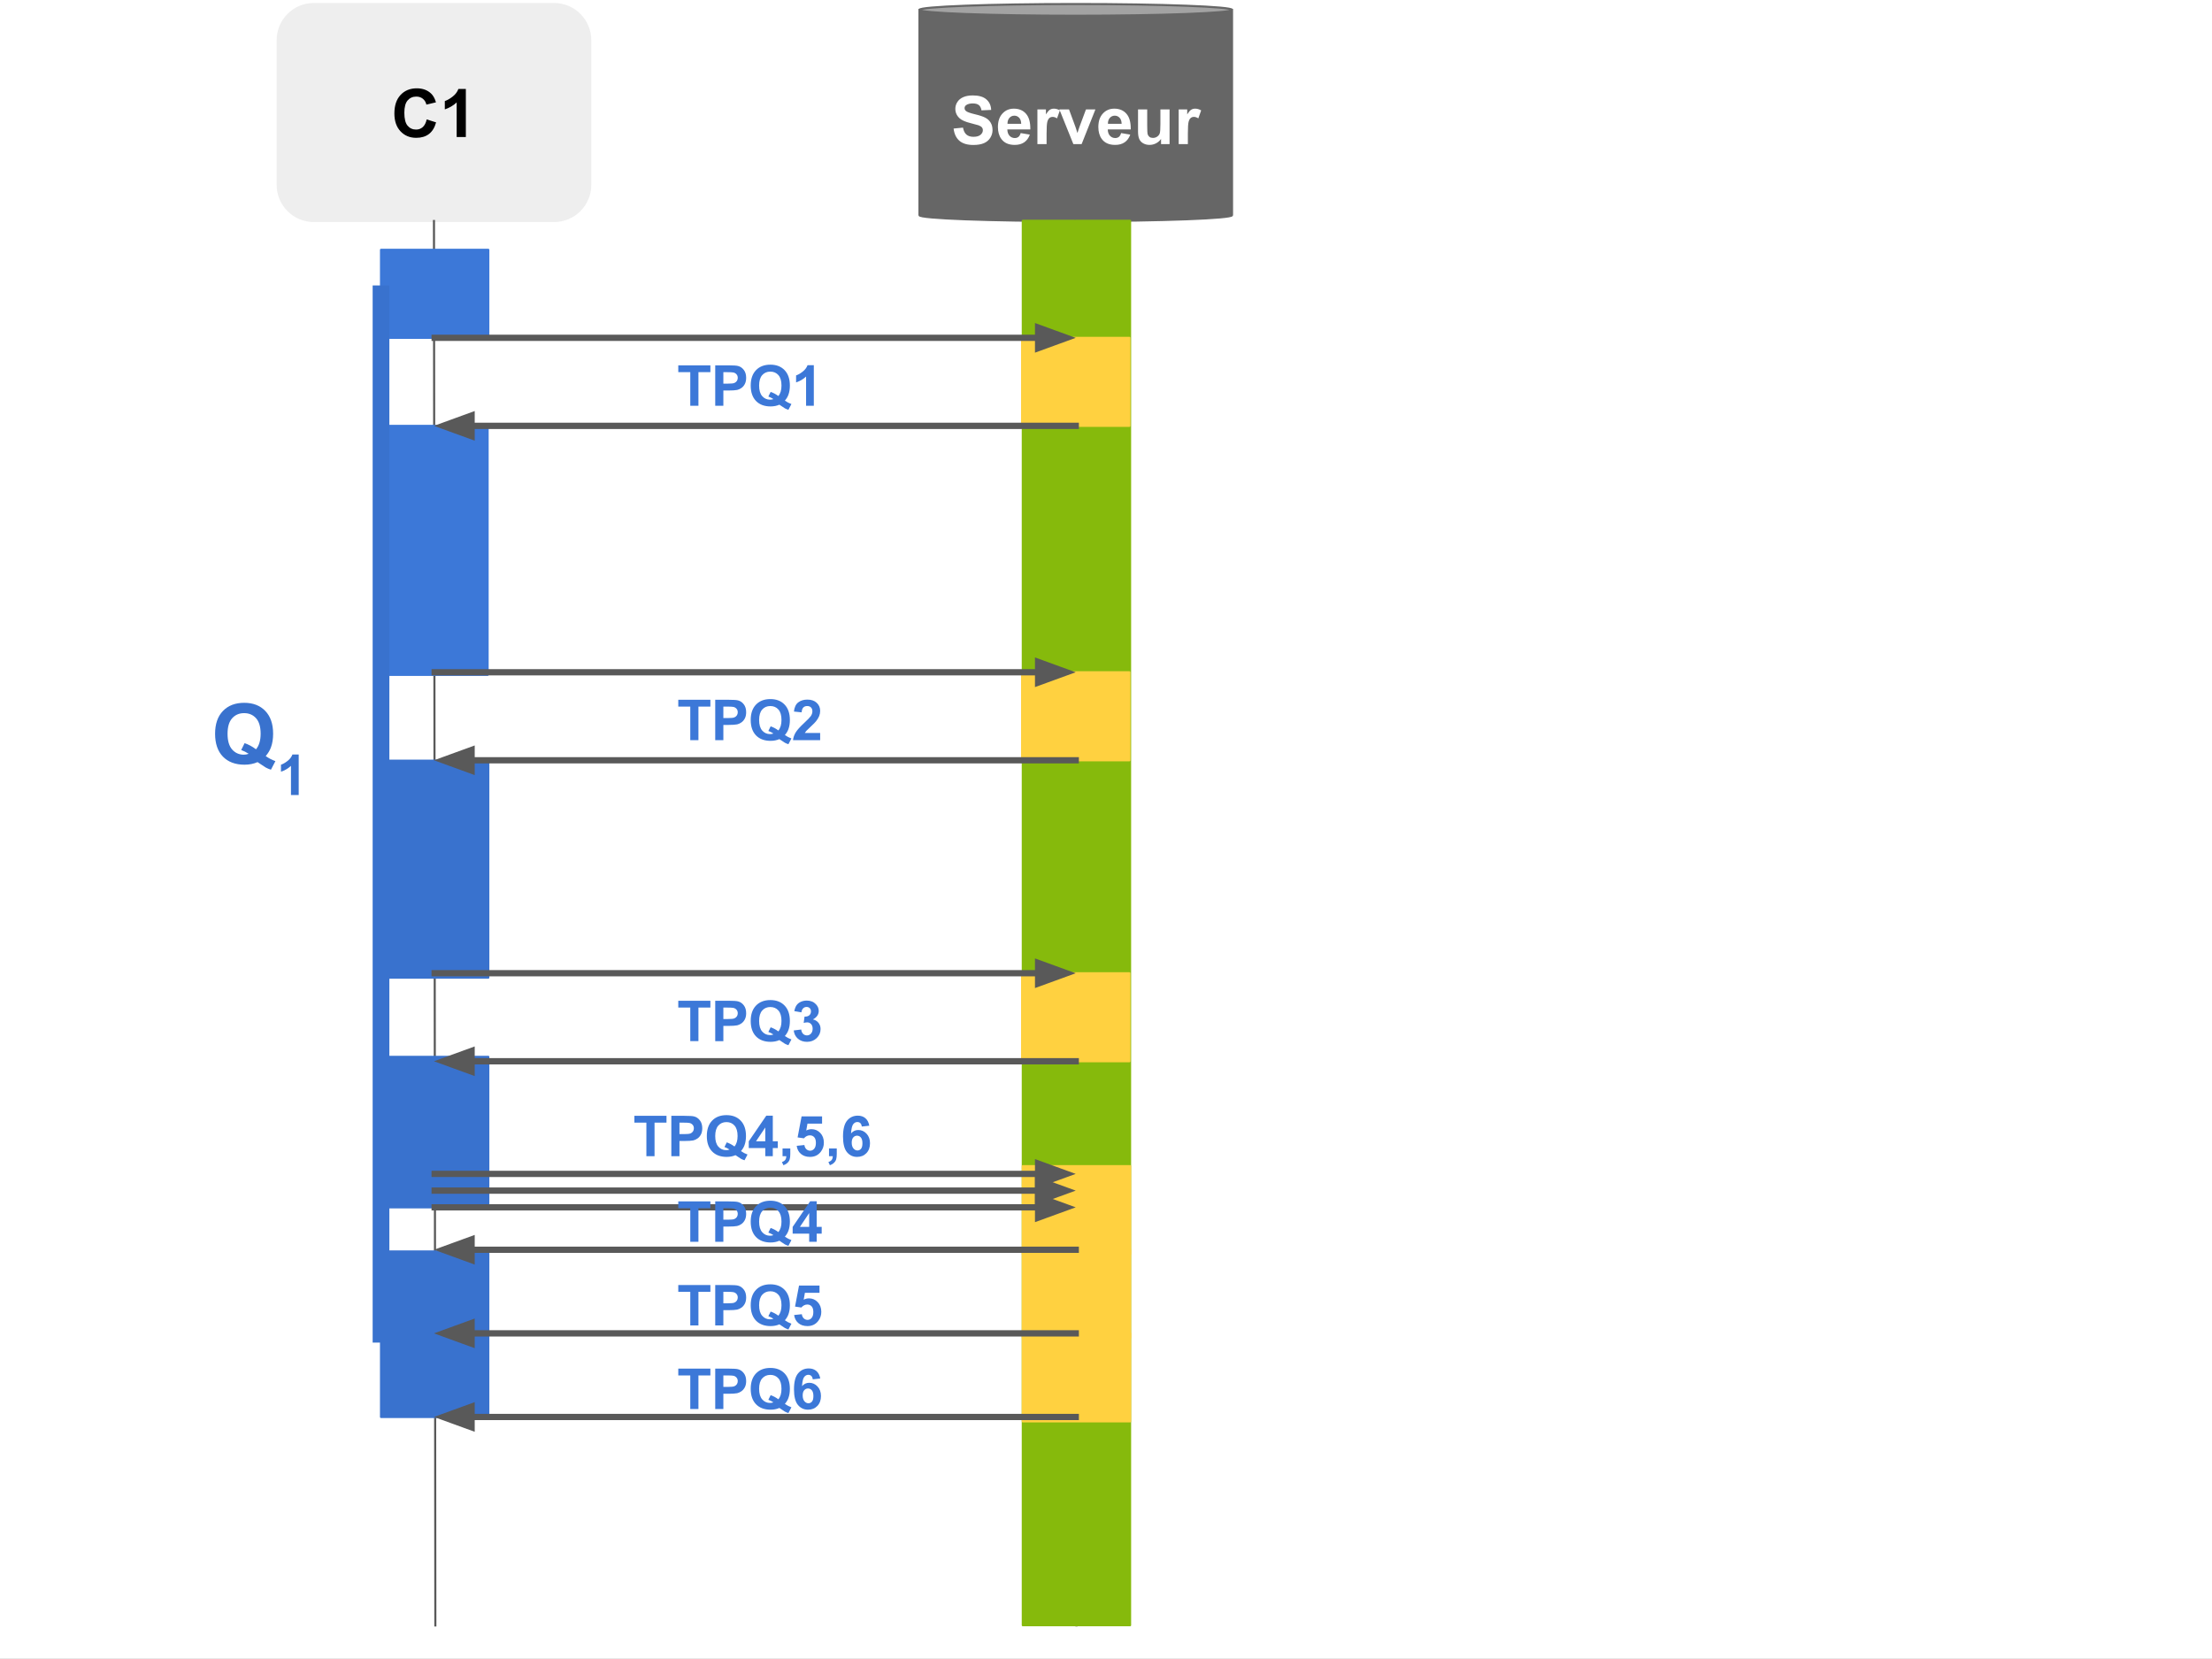 <?xml version="1.0" standalone="yes"?>

<svg version="1.1" viewBox="0.0 0.0 1058.304 793.669" fill="none" stroke="none" stroke-linecap="square" stroke-miterlimit="10" xmlns="http://www.w3.org/2000/svg" xmlns:xlink="http://www.w3.org/1999/xlink"><rect x="0.0" y="0.0" width="1058.304" height="793.669" fill="#333333" stroke="none"/><clipPath id="g2768474cd2_0_248.0"><path d="m0 0l1058.304 0l0 793.669l-1058.304 0l0 -793.669z" clip-rule="nonzero"></path></clipPath><g clip-path="url(#g2768474cd2_0_248.0)"><path fill="#ffffff" d="m0 0l1058.304 0l0 793.669l-1058.304 0z" fill-rule="evenodd"></path><path fill="#eeeeee" d="m132.856 19.229l0 0c0 -9.556 7.746 -17.302 17.302 -17.302l114.939 0c4.589 0 8.99 1.823 12.234 5.068c3.245 3.245 5.068 7.646 5.068 12.234l0 69.207c0 9.556 -7.746 17.302 -17.302 17.302l-114.939 0c-9.556 0 -17.302 -7.746 -17.302 -17.302z" fill-rule="evenodd"></path><path stroke="#eeeeee" stroke-width="1.0" stroke-linejoin="round" stroke-linecap="butt" d="m132.856 19.229l0 0c0 -9.556 7.746 -17.302 17.302 -17.302l114.939 0c4.589 0 8.99 1.823 12.234 5.068c3.245 3.245 5.068 7.646 5.068 12.234l0 69.207c0 9.556 -7.746 17.302 -17.302 17.302l-114.939 0c-9.556 0 -17.302 -7.746 -17.302 -17.302z" fill-rule="evenodd"></path><path fill="#000000" d="m204.159 57.13l4.484 1.422q-1.031 3.75 -3.438 5.578q-2.391 1.812 -6.078 1.812q-4.562 0 -7.5 -3.109q-2.938 -3.125 -2.938 -8.531q0 -5.719 2.953 -8.875q2.953 -3.172 7.766 -3.172q4.203 0 6.828 2.484q1.562 1.469 2.344 4.219l-4.578 1.094q-0.406 -1.781 -1.703 -2.812q-1.281 -1.031 -3.125 -1.031q-2.547 0 -4.141 1.828q-1.578 1.828 -1.578 5.922q0 4.344 1.562 6.188q1.562 1.844 4.062 1.844q1.844 0 3.172 -1.172q1.328 -1.172 1.906 -3.688zm18.719 8.422l-4.391 0l0 -16.547q-2.406 2.25 -5.672 3.328l0 -3.984q1.719 -0.562 3.734 -2.125q2.016 -1.578 2.766 -3.672l3.562 0l0 23z" fill-rule="nonzero"></path><path fill="#666666" d="m439.905 4.729l0 0c0 1.548 33.476 2.803 74.772 2.803c41.295 0 74.772 -1.255 74.772 -2.803l0 98.205c0 1.548 -33.476 2.803 -74.772 2.803c-41.295 0 -74.772 -1.255 -74.772 -2.803z" fill-rule="evenodd"></path><path fill="#a3a3a3" d="m439.905 4.729l0 0c0 -1.548 33.476 -2.803 74.772 -2.803c41.295 0 74.772 1.255 74.772 2.803l0 0c0 1.548 -33.476 2.803 -74.772 2.803c-41.295 0 -74.772 -1.255 -74.772 -2.803z" fill-rule="evenodd"></path><path fill="#000000" fill-opacity="0.0" d="m589.449 4.729l0 0c0 1.548 -33.476 2.803 -74.772 2.803c-41.295 0 -74.772 -1.255 -74.772 -2.803l0 0c0 -1.548 33.476 -2.803 74.772 -2.803c41.295 0 74.772 1.255 74.772 2.803l0 98.205c0 1.548 -33.476 2.803 -74.772 2.803c-41.295 0 -74.772 -1.255 -74.772 -2.803l0 -98.205" fill-rule="evenodd"></path><path stroke="#666666" stroke-width="1.0" stroke-linejoin="round" stroke-linecap="butt" d="m589.449 4.729l0 0c0 1.548 -33.476 2.803 -74.772 2.803c-41.295 0 -74.772 -1.255 -74.772 -2.803l0 0c0 -1.548 33.476 -2.803 74.772 -2.803c41.295 0 74.772 1.255 74.772 2.803l0 98.205c0 1.548 -33.476 2.803 -74.772 2.803c-41.295 0 -74.772 -1.255 -74.772 -2.803l0 -98.205" fill-rule="evenodd"></path><path fill="#ffffff" d="m456.24 61.5l4.5 -0.438q0.406 2.266 1.641 3.328q1.25 1.062 3.359 1.062q2.234 0 3.359 -0.938q1.141 -0.953 1.141 -2.219q0 -0.812 -0.484 -1.375q-0.469 -0.578 -1.656 -1.0q-0.812 -0.281 -3.703 -1.0q-3.719 -0.922 -5.219 -2.266q-2.109 -1.891 -2.109 -4.609q0 -1.75 0.984 -3.266q1.0 -1.531 2.859 -2.328q1.875 -0.797 4.516 -0.797q4.312 0 6.484 1.891q2.188 1.891 2.297 5.047l-4.625 0.203q-0.297 -1.766 -1.281 -2.531q-0.969 -0.781 -2.922 -0.781q-2.016 0 -3.156 0.828q-0.734 0.531 -0.734 1.422q0 0.812 0.688 1.391q0.875 0.734 4.25 1.531q3.375 0.797 4.984 1.656q1.625 0.844 2.531 2.328q0.922 1.469 0.922 3.641q0 1.969 -1.094 3.688q-1.094 1.719 -3.094 2.562q-2.0 0.828 -4.984 0.828q-4.344 0 -6.672 -2.0q-2.328 -2.016 -2.781 -5.859zm32.094 2.172l4.375 0.734q-0.844 2.406 -2.672 3.672q-1.812 1.25 -4.547 1.25q-4.328 0 -6.406 -2.828q-1.641 -2.266 -1.641 -5.719q0 -4.125 2.156 -6.453q2.156 -2.344 5.453 -2.344q3.703 0 5.844 2.453q2.141 2.438 2.047 7.484l-11.0 0q0.047 1.953 1.062 3.047q1.016 1.078 2.531 1.078q1.031 0 1.734 -0.562q0.703 -0.562 1.062 -1.812zm0.25 -4.438q-0.047 -1.906 -0.984 -2.891q-0.938 -1.0 -2.281 -1.0q-1.438 0 -2.375 1.047q-0.938 1.047 -0.922 2.844l6.562 0zm12.141 9.719l-4.391 0l0 -16.594l4.078 0l0 2.359q1.047 -1.672 1.875 -2.203q0.844 -0.531 1.906 -0.531q1.5 0 2.891 0.828l-1.359 3.828q-1.109 -0.719 -2.062 -0.719q-0.922 0 -1.562 0.516q-0.641 0.5 -1.016 1.828q-0.359 1.328 -0.359 5.562l0 5.125zm12.812 0l-6.688 -16.594l4.609 0l3.125 8.469l0.906 2.828q0.359 -1.078 0.453 -1.422q0.219 -0.703 0.469 -1.406l3.156 -8.469l4.516 0l-6.594 16.594l-3.953 0zm22.844 -5.281l4.375 0.734q-0.844 2.406 -2.672 3.672q-1.812 1.25 -4.547 1.25q-4.328 0 -6.406 -2.828q-1.641 -2.266 -1.641 -5.719q0 -4.125 2.156 -6.453q2.156 -2.344 5.453 -2.344q3.703 0 5.844 2.453q2.141 2.438 2.047 7.484l-11.0 0q0.047 1.953 1.062 3.047q1.016 1.078 2.531 1.078q1.031 0 1.734 -0.562q0.703 -0.562 1.062 -1.812zm0.25 -4.438q-0.047 -1.906 -0.984 -2.891q-0.938 -1.0 -2.281 -1.0q-1.438 0 -2.375 1.047q-0.938 1.047 -0.922 2.844l6.562 0zm18.859 9.719l0 -2.484q-0.906 1.328 -2.391 2.094q-1.469 0.766 -3.109 0.766q-1.672 0 -3.0 -0.734q-1.328 -0.734 -1.922 -2.062q-0.594 -1.328 -0.594 -3.672l0 -10.5l4.391 0l0 7.625q0 3.5 0.234 4.297q0.25 0.781 0.891 1.25q0.641 0.453 1.625 0.453q1.125 0 2.016 -0.609q0.891 -0.625 1.219 -1.531q0.328 -0.922 0.328 -4.484l0 -7.0l4.391 0l0 16.594l-4.078 0zm12.828 0l-4.391 0l0 -16.594l4.078 0l0 2.359q1.047 -1.672 1.875 -2.203q0.844 -0.531 1.906 -0.531q1.5 0 2.891 0.828l-1.359 3.828q-1.109 -0.719 -2.062 -0.719q-0.922 0 -1.562 0.516q-0.641 0.5 -1.016 1.828q-0.359 1.328 -0.359 5.562l0 5.125z" fill-rule="nonzero"></path><path fill="#000000" fill-opacity="0.0" d="m207.627 105.738l0.661 671.937" fill-rule="evenodd"></path><path stroke="#595959" stroke-width="1.0" stroke-linejoin="round" stroke-linecap="butt" d="m207.627 105.738l0.661 671.937" fill-rule="evenodd"></path><path fill="#3972ce" d="m182.289 363.932l51.339 0l0 103.811l-51.339 0z" fill-rule="evenodd"></path><path stroke="#3972ce" stroke-width="1.0" stroke-linejoin="round" stroke-linecap="butt" d="m182.289 363.932l51.339 0l0 103.811l-51.339 0z" fill-rule="evenodd"></path><path fill="#000000" fill-opacity="0.0" d="m514.346 105.738l0.661 671.937" fill-rule="evenodd"></path><path stroke="#595959" stroke-width="1.0" stroke-linejoin="round" stroke-linecap="butt" d="m514.346 105.738l0.661 671.937" fill-rule="evenodd"></path><path fill="#86ba0c" d="m489.339 105.633l51.339 0l0 671.937l-51.339 0z" fill-rule="evenodd"></path><path stroke="#86ba0c" stroke-width="1.0" stroke-linejoin="round" stroke-linecap="butt" d="m489.339 105.633l51.339 0l0 671.937l-51.339 0z" fill-rule="evenodd"></path><path fill="#3c78d8" d="m182.289 119.522l51.339 0l0 42.11l-51.339 0z" fill-rule="evenodd"></path><path stroke="#3c78d8" stroke-width="1.0" stroke-linejoin="round" stroke-linecap="butt" d="m182.289 119.522l51.339 0l0 42.11l-51.339 0z" fill-rule="evenodd"></path><path fill="#ffd140" d="m489.008 161.633l51.339 0l0 42.11l-51.339 0z" fill-rule="evenodd"></path><path stroke="#ffd140" stroke-width="1.0" stroke-linejoin="round" stroke-linecap="butt" d="m489.008 161.633l51.339 0l0 42.11l-51.339 0z" fill-rule="evenodd"></path><path fill="#000000" fill-opacity="0.0" d="m207.958 161.633l306.709 0" fill-rule="evenodd"></path><path stroke="#595959" stroke-width="3.0" stroke-linejoin="round" stroke-linecap="butt" d="m207.958 161.633l288.709 0" fill-rule="evenodd"></path><path fill="#595959" stroke="#595959" stroke-width="3.0" stroke-linecap="butt" d="m496.667 166.588l13.614 -4.955l-13.614 -4.955z" fill-rule="evenodd"></path><path fill="#3c78d8" d="m181.958 203.743l51.339 0l0 119.15l-51.339 0z" fill-rule="evenodd"></path><path stroke="#3c78d8" stroke-width="1.0" stroke-linejoin="round" stroke-linecap="butt" d="m181.958 203.743l51.339 0l0 119.15l-51.339 0z" fill-rule="evenodd"></path><path fill="#000000" fill-opacity="0.0" d="m514.677 203.743l-307.055 0" fill-rule="evenodd"></path><path stroke="#595959" stroke-width="3.0" stroke-linejoin="round" stroke-linecap="butt" d="m514.677 203.743l-289.055 0" fill-rule="evenodd"></path><path fill="#595959" stroke="#595959" stroke-width="3.0" stroke-linecap="butt" d="m225.622 198.788l-13.614 4.955l13.614 4.955z" fill-rule="evenodd"></path><path fill="#000000" fill-opacity="0.0" d="m314.94 159.522l108.756 0l0 32.22l-108.756 0z" fill-rule="evenodd"></path><path fill="#3c78d8" d="m330.252 194.122l0 -16.062l-5.734 0l0 -3.266l15.359 0l0 3.266l-5.719 0l0 16.062l-3.906 0zm11.939 0l0 -19.328l6.266 0q3.547 0 4.641 0.297q1.656 0.422 2.766 1.891q1.125 1.453 1.125 3.766q0 1.766 -0.641 2.984q-0.641 1.219 -1.641 1.906q-1.0 0.688 -2.031 0.922q-1.391 0.266 -4.047 0.266l-2.547 0l0 7.297l-3.891 0zm3.891 -16.062l0 5.484l2.141 0q2.312 0 3.078 -0.297q0.781 -0.312 1.219 -0.953q0.453 -0.641 0.453 -1.5q0 -1.062 -0.625 -1.734q-0.609 -0.688 -1.562 -0.859q-0.703 -0.141 -2.812 -0.141l-1.891 0zm29.436 13.609q1.438 1.031 3.125 1.641l-1.438 2.75q-0.875 -0.266 -1.719 -0.719q-0.188 -0.094 -2.594 -1.719q-1.906 0.828 -4.219 0.828q-4.453 0 -6.984 -2.625q-2.516 -2.625 -2.516 -7.359q0 -4.734 2.531 -7.359q2.531 -2.641 6.875 -2.641q4.297 0 6.812 2.641q2.516 2.625 2.516 7.359q0 2.5 -0.703 4.391q-0.516 1.453 -1.688 2.812zm-3.125 -2.203q0.75 -0.875 1.125 -2.125q0.375 -1.266 0.375 -2.875q0 -3.359 -1.484 -5.016q-1.469 -1.656 -3.859 -1.656q-2.391 0 -3.875 1.672q-1.484 1.656 -1.484 5.0q0 3.375 1.484 5.062q1.484 1.688 3.75 1.688q0.844 0 1.609 -0.281q-1.188 -0.781 -2.422 -1.219l1.094 -2.219q1.922 0.656 3.688 1.969zm16.968 4.656l-3.703 0l0 -13.969q-2.031 1.906 -4.781 2.812l0 -3.359q1.453 -0.469 3.141 -1.797q1.703 -1.328 2.344 -3.094l3.0 0l0 19.406z" fill-rule="nonzero"></path><path fill="#ffd140" d="m489.008 321.633l51.339 0l0 42.11l-51.339 0z" fill-rule="evenodd"></path><path stroke="#ffd140" stroke-width="1.0" stroke-linejoin="round" stroke-linecap="butt" d="m489.008 321.633l51.339 0l0 42.11l-51.339 0z" fill-rule="evenodd"></path><path fill="#000000" fill-opacity="0.0" d="m207.958 321.633l306.709 0" fill-rule="evenodd"></path><path stroke="#595959" stroke-width="3.0" stroke-linejoin="round" stroke-linecap="butt" d="m207.958 321.633l288.709 0" fill-rule="evenodd"></path><path fill="#595959" stroke="#595959" stroke-width="3.0" stroke-linecap="butt" d="m496.667 326.588l13.614 -4.955l-13.614 -4.955z" fill-rule="evenodd"></path><path fill="#000000" fill-opacity="0.0" d="m314.94 319.522l108.756 0l0 32.22l-108.756 0z" fill-rule="evenodd"></path><path fill="#3c78d8" d="m330.252 354.122l0 -16.062l-5.734 0l0 -3.266l15.359 0l0 3.266l-5.719 0l0 16.062l-3.906 0zm11.939 0l0 -19.328l6.266 0q3.547 0 4.641 0.297q1.656 0.422 2.766 1.891q1.125 1.453 1.125 3.766q0 1.766 -0.641 2.984q-0.641 1.219 -1.641 1.906q-1.0 0.688 -2.031 0.922q-1.391 0.266 -4.047 0.266l-2.547 0l0 7.297l-3.891 0zm3.891 -16.062l0 5.484l2.141 0q2.312 0 3.078 -0.297q0.781 -0.312 1.219 -0.953q0.453 -0.641 0.453 -1.5q0 -1.062 -0.625 -1.734q-0.609 -0.688 -1.562 -0.859q-0.703 -0.141 -2.812 -0.141l-1.891 0zm29.436 13.609q1.438 1.031 3.125 1.641l-1.438 2.75q-0.875 -0.266 -1.719 -0.719q-0.188 -0.094 -2.594 -1.719q-1.906 0.828 -4.219 0.828q-4.453 0 -6.984 -2.625q-2.516 -2.625 -2.516 -7.359q0 -4.734 2.531 -7.359q2.531 -2.641 6.875 -2.641q4.297 0 6.812 2.641q2.516 2.625 2.516 7.359q0 2.5 -0.703 4.391q-0.516 1.453 -1.688 2.812zm-3.125 -2.203q0.75 -0.875 1.125 -2.125q0.375 -1.266 0.375 -2.875q0 -3.359 -1.484 -5.016q-1.469 -1.656 -3.859 -1.656q-2.391 0 -3.875 1.672q-1.484 1.656 -1.484 5.0q0 3.375 1.484 5.062q1.484 1.688 3.75 1.688q0.844 0 1.609 -0.281q-1.188 -0.781 -2.422 -1.219l1.094 -2.219q1.922 0.656 3.688 1.969zm20 1.219l0 3.438l-12.984 0q0.219 -1.953 1.266 -3.688q1.062 -1.75 4.172 -4.641q2.5 -2.344 3.062 -3.172q0.766 -1.141 0.766 -2.266q0 -1.234 -0.672 -1.891q-0.656 -0.672 -1.828 -0.672q-1.156 0 -1.844 0.703q-0.688 0.688 -0.797 2.312l-3.688 -0.375q0.328 -3.062 2.062 -4.391q1.75 -1.328 4.359 -1.328q2.859 0 4.484 1.547q1.641 1.531 1.641 3.828q0 1.312 -0.469 2.5q-0.469 1.172 -1.484 2.453q-0.672 0.859 -2.422 2.469q-1.75 1.609 -2.219 2.141q-0.469 0.531 -0.766 1.031l7.359 0z" fill-rule="nonzero"></path><path fill="#000000" fill-opacity="0.0" d="m514.677 363.743l-307.055 0" fill-rule="evenodd"></path><path stroke="#595959" stroke-width="3.0" stroke-linejoin="round" stroke-linecap="butt" d="m514.677 363.743l-289.055 0" fill-rule="evenodd"></path><path fill="#595959" stroke="#595959" stroke-width="3.0" stroke-linecap="butt" d="m225.622 358.788l-13.614 4.955l13.614 4.955z" fill-rule="evenodd"></path><path fill="#ffd140" d="m489.008 465.633l51.339 0l0 42.11l-51.339 0z" fill-rule="evenodd"></path><path stroke="#ffd140" stroke-width="1.0" stroke-linejoin="round" stroke-linecap="butt" d="m489.008 465.633l51.339 0l0 42.11l-51.339 0z" fill-rule="evenodd"></path><path fill="#000000" fill-opacity="0.0" d="m207.958 465.633l306.709 0" fill-rule="evenodd"></path><path stroke="#595959" stroke-width="3.0" stroke-linejoin="round" stroke-linecap="butt" d="m207.958 465.633l288.709 0" fill-rule="evenodd"></path><path fill="#595959" stroke="#595959" stroke-width="3.0" stroke-linecap="butt" d="m496.667 470.588l13.614 -4.955l-13.614 -4.955z" fill-rule="evenodd"></path><path fill="#3972ce" d="m182.289 505.633l51.339 0l0 72l-51.339 0z" fill-rule="evenodd"></path><path stroke="#3972ce" stroke-width="1.0" stroke-linejoin="round" stroke-linecap="butt" d="m182.289 505.633l51.339 0l0 72l-51.339 0z" fill-rule="evenodd"></path><path fill="#000000" fill-opacity="0.0" d="m514.677 507.743l-307.055 0" fill-rule="evenodd"></path><path stroke="#595959" stroke-width="3.0" stroke-linejoin="round" stroke-linecap="butt" d="m514.677 507.743l-289.055 0" fill-rule="evenodd"></path><path fill="#595959" stroke="#595959" stroke-width="3.0" stroke-linecap="butt" d="m225.622 502.788l-13.614 4.955l13.614 4.955z" fill-rule="evenodd"></path><path fill="#ffd140" d="m489.339 557.927l51.339 0l0 42.11l-51.339 0z" fill-rule="evenodd"></path><path stroke="#ffd140" stroke-width="1.0" stroke-linejoin="round" stroke-linecap="butt" d="m489.339 557.927l51.339 0l0 42.11l-51.339 0z" fill-rule="evenodd"></path><path fill="#000000" fill-opacity="0.0" d="m207.958 561.633l306.709 0" fill-rule="evenodd"></path><path stroke="#595959" stroke-width="3.0" stroke-linejoin="round" stroke-linecap="butt" d="m207.958 561.633l288.709 0" fill-rule="evenodd"></path><path fill="#595959" stroke="#595959" stroke-width="3.0" stroke-linecap="butt" d="m496.667 566.588l13.614 -4.955l-13.614 -4.955z" fill-rule="evenodd"></path><path fill="#3972ce" d="m182.289 598.724l51.339 0l0 79.213l-51.339 0z" fill-rule="evenodd"></path><path stroke="#3972ce" stroke-width="1.0" stroke-linejoin="round" stroke-linecap="butt" d="m182.289 598.724l51.339 0l0 79.213l-51.339 0z" fill-rule="evenodd"></path><path fill="#000000" fill-opacity="0.0" d="m314.94 463.522l108.756 0l0 32.22l-108.756 0z" fill-rule="evenodd"></path><path fill="#3c78d8" d="m330.252 498.122l0 -16.062l-5.734 0l0 -3.266l15.359 0l0 3.266l-5.719 0l0 16.062l-3.906 0zm11.939 0l0 -19.328l6.266 0q3.547 0 4.641 0.297q1.656 0.422 2.766 1.891q1.125 1.453 1.125 3.766q0 1.766 -0.641 2.984q-0.641 1.219 -1.641 1.906q-1.0 0.688 -2.031 0.922q-1.391 0.266 -4.047 0.266l-2.547 0l0 7.297l-3.891 0zm3.891 -16.062l0 5.484l2.141 0q2.312 0 3.078 -0.297q0.781 -0.312 1.219 -0.953q0.453 -0.641 0.453 -1.5q0 -1.062 -0.625 -1.734q-0.609 -0.688 -1.562 -0.859q-0.703 -0.141 -2.812 -0.141l-1.891 0zm29.436 13.609q1.438 1.031 3.125 1.641l-1.438 2.75q-0.875 -0.266 -1.719 -0.719q-0.188 -0.094 -2.594 -1.719q-1.906 0.828 -4.219 0.828q-4.453 0 -6.984 -2.625q-2.516 -2.625 -2.516 -7.359q0 -4.734 2.531 -7.359q2.531 -2.641 6.875 -2.641q4.297 0 6.812 2.641q2.516 2.625 2.516 7.359q0 2.5 -0.703 4.391q-0.516 1.453 -1.688 2.812zm-3.125 -2.203q0.75 -0.875 1.125 -2.125q0.375 -1.266 0.375 -2.875q0 -3.359 -1.484 -5.016q-1.469 -1.656 -3.859 -1.656q-2.391 0 -3.875 1.672q-1.484 1.656 -1.484 5.0q0 3.375 1.484 5.062q1.484 1.688 3.75 1.688q0.844 0 1.609 -0.281q-1.188 -0.781 -2.422 -1.219l1.094 -2.219q1.922 0.656 3.688 1.969zm7.359 -0.469l3.578 -0.438q0.172 1.375 0.922 2.094q0.766 0.719 1.828 0.719q1.141 0 1.922 -0.859q0.797 -0.875 0.797 -2.344q0 -1.406 -0.75 -2.219q-0.75 -0.812 -1.844 -0.812q-0.703 0 -1.688 0.266l0.406 -3.016q1.5 0.047 2.281 -0.641q0.797 -0.703 0.797 -1.844q0 -0.984 -0.578 -1.562q-0.578 -0.578 -1.547 -0.578q-0.938 0 -1.609 0.656q-0.672 0.656 -0.828 1.922l-3.406 -0.578q0.344 -1.75 1.062 -2.797q0.719 -1.047 2.0 -1.641q1.297 -0.609 2.891 -0.609q2.734 0 4.375 1.734q1.359 1.422 1.359 3.219q0 2.547 -2.781 4.062q1.656 0.359 2.656 1.609q1.0 1.234 1.0 2.984q0 2.547 -1.859 4.344q-1.859 1.781 -4.625 1.781q-2.625 0 -4.359 -1.5q-1.719 -1.516 -2.0 -3.953z" fill-rule="nonzero"></path><path fill="#000000" fill-opacity="0.0" d="m293.94 518.577l149.543 0l0 32.22l-149.543 0z" fill-rule="evenodd"></path><path fill="#3c78d8" d="m309.252 553.177l0 -16.062l-5.734 0l0 -3.266l15.359 0l0 3.266l-5.719 0l0 16.062l-3.906 0zm11.939 0l0 -19.328l6.266 0q3.547 0 4.641 0.297q1.656 0.422 2.766 1.891q1.125 1.453 1.125 3.766q0 1.766 -0.641 2.984q-0.641 1.219 -1.641 1.906q-1.0 0.688 -2.031 0.922q-1.391 0.266 -4.047 0.266l-2.547 0l0 7.297l-3.891 0zm3.891 -16.062l0 5.484l2.141 0q2.312 0 3.078 -0.297q0.781 -0.312 1.219 -0.953q0.453 -0.641 0.453 -1.5q0 -1.062 -0.625 -1.734q-0.609 -0.688 -1.562 -0.859q-0.703 -0.141 -2.812 -0.141l-1.891 0zm29.436 13.609q1.438 1.031 3.125 1.641l-1.438 2.75q-0.875 -0.266 -1.719 -0.719q-0.188 -0.094 -2.594 -1.719q-1.906 0.828 -4.219 0.828q-4.453 0 -6.984 -2.625q-2.516 -2.625 -2.516 -7.359q0 -4.734 2.531 -7.359q2.531 -2.641 6.875 -2.641q4.297 0 6.812 2.641q2.516 2.625 2.516 7.359q0 2.5 -0.703 4.391q-0.516 1.453 -1.688 2.812zm-3.125 -2.203q0.75 -0.875 1.125 -2.125q0.375 -1.266 0.375 -2.875q0 -3.359 -1.484 -5.016q-1.469 -1.656 -3.859 -1.656q-2.391 0 -3.875 1.672q-1.484 1.656 -1.484 5.0q0 3.375 1.484 5.062q1.484 1.688 3.75 1.688q0.844 0 1.609 -0.281q-1.188 -0.781 -2.422 -1.219l1.094 -2.219q1.922 0.656 3.688 1.969zm14.75 4.656l0 -3.891l-7.906 0l0 -3.234l8.391 -12.281l3.109 0l0 12.266l2.391 0l0 3.25l-2.391 0l0 3.891l-3.594 0zm0 -7.141l0 -6.609l-4.438 6.609l4.438 0zm8.262 3.438l3.703 0l0 2.641q0 1.609 -0.281 2.531q-0.266 0.938 -1.047 1.672q-0.766 0.75 -1.953 1.172l-0.719 -1.531q1.109 -0.375 1.578 -1.016q0.484 -0.641 0.516 -1.766l-1.797 0l0 -3.703zm6.765 -1.266l3.688 -0.391q0.156 1.266 0.938 2.0q0.781 0.719 1.797 0.719q1.156 0 1.953 -0.938q0.812 -0.938 0.812 -2.844q0 -1.781 -0.797 -2.672q-0.797 -0.891 -2.078 -0.891q-1.594 0 -2.859 1.422l-3.016 -0.438l1.906 -10.062l9.797 0l0 3.469l-6.984 0l-0.578 3.281q1.234 -0.625 2.531 -0.625q2.453 0 4.172 1.797q1.719 1.797 1.719 4.656q0 2.391 -1.391 4.25q-1.891 2.562 -5.234 2.562q-2.672 0 -4.359 -1.438q-1.688 -1.438 -2.016 -3.859zm15.466 1.266l3.703 0l0 2.641q0 1.609 -0.281 2.531q-0.266 0.938 -1.047 1.672q-0.766 0.75 -1.953 1.172l-0.719 -1.531q1.109 -0.375 1.578 -1.016q0.484 -0.641 0.516 -1.766l-1.797 0l0 -3.703zm19.265 -10.891l-3.594 0.391q-0.125 -1.109 -0.688 -1.625q-0.547 -0.531 -1.438 -0.531q-1.172 0 -1.984 1.062q-0.812 1.047 -1.016 4.375q1.391 -1.625 3.438 -1.625q2.328 0 3.969 1.766q1.656 1.766 1.656 4.562q0 2.969 -1.734 4.766q-1.734 1.781 -4.469 1.781q-2.922 0 -4.812 -2.266q-1.891 -2.281 -1.891 -7.469q0 -5.312 1.969 -7.656q1.969 -2.344 5.109 -2.344q2.203 0 3.641 1.234q1.438 1.234 1.844 3.578zm-8.406 8.078q0 1.812 0.828 2.797q0.844 0.969 1.906 0.969q1.031 0 1.703 -0.797q0.688 -0.797 0.688 -2.641q0 -1.875 -0.734 -2.75q-0.734 -0.891 -1.844 -0.891q-1.062 0 -1.812 0.844q-0.734 0.844 -0.734 2.469z" fill-rule="nonzero"></path><path fill="#000000" fill-opacity="0.0" d="m182.289 140.577l0 497.764" fill-rule="evenodd"></path><path stroke="#3972ce" stroke-width="8.0" stroke-linejoin="round" stroke-linecap="butt" d="m182.289 140.577l0 497.764" fill-rule="evenodd"></path><path fill="#000000" fill-opacity="0.0" d="m92.173 317.974l71.15 0l0 63.213l-71.15 0z" fill-rule="evenodd"></path><path fill="#3972ce" d="m127.126 361.733q2.141 1.531 4.641 2.422l-2.141 4.094q-1.297 -0.391 -2.547 -1.078q-0.281 -0.141 -3.859 -2.547q-2.812 1.234 -6.219 1.234q-6.609 0 -10.359 -3.875q-3.734 -3.891 -3.734 -10.922q0 -7.016 3.75 -10.906q3.75 -3.906 10.188 -3.906q6.359 0 10.094 3.906q3.734 3.891 3.734 10.906q0 3.703 -1.047 6.516q-0.781 2.156 -2.5 4.156zm-4.641 -3.25q1.109 -1.312 1.656 -3.172q0.562 -1.859 0.562 -4.25q0 -4.969 -2.188 -7.422q-2.188 -2.453 -5.719 -2.453q-3.531 0 -5.734 2.469q-2.188 2.453 -2.188 7.406q0 5.016 2.188 7.516q2.203 2.484 5.562 2.484q1.25 0 2.359 -0.422q-1.75 -1.141 -3.578 -1.797l1.625 -3.297q2.859 0.984 5.453 2.938z" fill-rule="nonzero"></path><path fill="#3972ce" d="m142.912 380.374l-3.703 0l0 -13.969q-2.031 1.906 -4.781 2.812l0 -3.359q1.453 -0.469 3.141 -1.797q1.703 -1.328 2.344 -3.094l3.0 0l0 19.406z" fill-rule="nonzero"></path><path fill="#ffd140" d="m489.339 597.927l51.339 0l0 42.11l-51.339 0z" fill-rule="evenodd"></path><path stroke="#ffd140" stroke-width="1.0" stroke-linejoin="round" stroke-linecap="butt" d="m489.339 597.927l51.339 0l0 42.11l-51.339 0z" fill-rule="evenodd"></path><path fill="#000000" fill-opacity="0.0" d="m207.958 569.633l306.709 0" fill-rule="evenodd"></path><path stroke="#595959" stroke-width="3.0" stroke-linejoin="round" stroke-linecap="butt" d="m207.958 569.633l288.709 0" fill-rule="evenodd"></path><path fill="#595959" stroke="#595959" stroke-width="3.0" stroke-linecap="butt" d="m496.667 574.588l13.614 -4.955l-13.614 -4.955z" fill-rule="evenodd"></path><path fill="#000000" fill-opacity="0.0" d="m207.958 577.633l306.709 0" fill-rule="evenodd"></path><path stroke="#595959" stroke-width="3.0" stroke-linejoin="round" stroke-linecap="butt" d="m207.958 577.633l288.709 0" fill-rule="evenodd"></path><path fill="#595959" stroke="#595959" stroke-width="3.0" stroke-linecap="butt" d="m496.667 582.588l13.614 -4.955l-13.614 -4.955z" fill-rule="evenodd"></path><path fill="#ffd140" d="m489.339 637.927l51.339 0l0 42.11l-51.339 0z" fill-rule="evenodd"></path><path stroke="#ffd140" stroke-width="1.0" stroke-linejoin="round" stroke-linecap="butt" d="m489.339 637.927l51.339 0l0 42.11l-51.339 0z" fill-rule="evenodd"></path><path fill="#000000" fill-opacity="0.0" d="m514.677 637.927l-307.055 0" fill-rule="evenodd"></path><path stroke="#595959" stroke-width="3.0" stroke-linejoin="round" stroke-linecap="butt" d="m514.677 637.927l-289.055 0" fill-rule="evenodd"></path><path fill="#595959" stroke="#595959" stroke-width="3.0" stroke-linecap="butt" d="m225.622 632.971l-13.614 4.955l13.614 4.955z" fill-rule="evenodd"></path><path fill="#000000" fill-opacity="0.0" d="m514.677 677.927l-307.055 0" fill-rule="evenodd"></path><path stroke="#595959" stroke-width="3.0" stroke-linejoin="round" stroke-linecap="butt" d="m514.677 677.927l-289.055 0" fill-rule="evenodd"></path><path fill="#595959" stroke="#595959" stroke-width="3.0" stroke-linecap="butt" d="m225.622 672.971l-13.614 4.955l13.614 4.955z" fill-rule="evenodd"></path><path fill="#000000" fill-opacity="0.0" d="m514.677 597.927l-307.055 0" fill-rule="evenodd"></path><path stroke="#595959" stroke-width="3.0" stroke-linejoin="round" stroke-linecap="butt" d="m514.677 597.927l-289.055 0" fill-rule="evenodd"></path><path fill="#595959" stroke="#595959" stroke-width="3.0" stroke-linecap="butt" d="m225.622 592.971l-13.614 4.955l13.614 4.955z" fill-rule="evenodd"></path><path fill="#000000" fill-opacity="0.0" d="m314.94 559.522l108.756 0l0 32.22l-108.756 0z" fill-rule="evenodd"></path><path fill="#3c78d8" d="m330.252 594.122l0 -16.062l-5.734 0l0 -3.266l15.359 0l0 3.266l-5.719 0l0 16.062l-3.906 0zm11.939 0l0 -19.328l6.266 0q3.547 0 4.641 0.297q1.656 0.422 2.766 1.891q1.125 1.453 1.125 3.766q0 1.766 -0.641 2.984q-0.641 1.219 -1.641 1.906q-1.0 0.688 -2.031 0.922q-1.391 0.266 -4.047 0.266l-2.547 0l0 7.297l-3.891 0zm3.891 -16.062l0 5.484l2.141 0q2.312 0 3.078 -0.297q0.781 -0.312 1.219 -0.953q0.453 -0.641 0.453 -1.5q0 -1.062 -0.625 -1.734q-0.609 -0.688 -1.562 -0.859q-0.703 -0.141 -2.812 -0.141l-1.891 0zm29.436 13.609q1.438 1.031 3.125 1.641l-1.438 2.75q-0.875 -0.266 -1.719 -0.719q-0.188 -0.094 -2.594 -1.719q-1.906 0.828 -4.219 0.828q-4.453 0 -6.984 -2.625q-2.516 -2.625 -2.516 -7.359q0 -4.734 2.531 -7.359q2.531 -2.641 6.875 -2.641q4.297 0 6.812 2.641q2.516 2.625 2.516 7.359q0 2.5 -0.703 4.391q-0.516 1.453 -1.688 2.812zm-3.125 -2.203q0.75 -0.875 1.125 -2.125q0.375 -1.266 0.375 -2.875q0 -3.359 -1.484 -5.016q-1.469 -1.656 -3.859 -1.656q-2.391 0 -3.875 1.672q-1.484 1.656 -1.484 5.0q0 3.375 1.484 5.062q1.484 1.688 3.75 1.688q0.844 0 1.609 -0.281q-1.188 -0.781 -2.422 -1.219l1.094 -2.219q1.922 0.656 3.688 1.969zm14.75 4.656l0 -3.891l-7.906 0l0 -3.234l8.391 -12.281l3.109 0l0 12.266l2.391 0l0 3.25l-2.391 0l0 3.891l-3.594 0zm0 -7.141l0 -6.609l-4.438 6.609l4.438 0z" fill-rule="nonzero"></path><path fill="#000000" fill-opacity="0.0" d="m314.94 599.522l108.756 0l0 32.22l-108.756 0z" fill-rule="evenodd"></path><path fill="#3c78d8" d="m330.252 634.122l0 -16.062l-5.734 0l0 -3.266l15.359 0l0 3.266l-5.719 0l0 16.062l-3.906 0zm11.939 0l0 -19.328l6.266 0q3.547 0 4.641 0.297q1.656 0.422 2.766 1.891q1.125 1.453 1.125 3.766q0 1.766 -0.641 2.984q-0.641 1.219 -1.641 1.906q-1.0 0.688 -2.031 0.922q-1.391 0.266 -4.047 0.266l-2.547 0l0 7.297l-3.891 0zm3.891 -16.062l0 5.484l2.141 0q2.312 0 3.078 -0.297q0.781 -0.312 1.219 -0.953q0.453 -0.641 0.453 -1.5q0 -1.062 -0.625 -1.734q-0.609 -0.688 -1.562 -0.859q-0.703 -0.141 -2.812 -0.141l-1.891 0zm29.436 13.609q1.438 1.031 3.125 1.641l-1.438 2.75q-0.875 -0.266 -1.719 -0.719q-0.188 -0.094 -2.594 -1.719q-1.906 0.828 -4.219 0.828q-4.453 0 -6.984 -2.625q-2.516 -2.625 -2.516 -7.359q0 -4.734 2.531 -7.359q2.531 -2.641 6.875 -2.641q4.297 0 6.812 2.641q2.516 2.625 2.516 7.359q0 2.5 -0.703 4.391q-0.516 1.453 -1.688 2.812zm-3.125 -2.203q0.75 -0.875 1.125 -2.125q0.375 -1.266 0.375 -2.875q0 -3.359 -1.484 -5.016q-1.469 -1.656 -3.859 -1.656q-2.391 0 -3.875 1.672q-1.484 1.656 -1.484 5.0q0 3.375 1.484 5.062q1.484 1.688 3.75 1.688q0.844 0 1.609 -0.281q-1.188 -0.781 -2.422 -1.219l1.094 -2.219q1.922 0.656 3.688 1.969zm7.547 -0.312l3.688 -0.391q0.156 1.266 0.938 2.0q0.781 0.719 1.797 0.719q1.156 0 1.953 -0.938q0.812 -0.938 0.812 -2.844q0 -1.781 -0.797 -2.672q-0.797 -0.891 -2.078 -0.891q-1.594 0 -2.859 1.422l-3.016 -0.438l1.906 -10.062l9.797 0l0 3.469l-6.984 0l-0.578 3.281q1.234 -0.625 2.531 -0.625q2.453 0 4.172 1.797q1.719 1.797 1.719 4.656q0 2.391 -1.391 4.25q-1.891 2.562 -5.234 2.562q-2.672 0 -4.359 -1.438q-1.688 -1.438 -2.016 -3.859z" fill-rule="nonzero"></path><path fill="#000000" fill-opacity="0.0" d="m314.94 639.522l108.756 0l0 32.22l-108.756 0z" fill-rule="evenodd"></path><path fill="#3c78d8" d="m330.252 674.122l0 -16.062l-5.734 0l0 -3.266l15.359 0l0 3.266l-5.719 0l0 16.062l-3.906 0zm11.939 0l0 -19.328l6.266 0q3.547 0 4.641 0.297q1.656 0.422 2.766 1.891q1.125 1.453 1.125 3.766q0 1.766 -0.641 2.984q-0.641 1.219 -1.641 1.906q-1.0 0.688 -2.031 0.922q-1.391 0.266 -4.047 0.266l-2.547 0l0 7.297l-3.891 0zm3.891 -16.062l0 5.484l2.141 0q2.312 0 3.078 -0.297q0.781 -0.312 1.219 -0.953q0.453 -0.641 0.453 -1.5q0 -1.062 -0.625 -1.734q-0.609 -0.688 -1.562 -0.859q-0.703 -0.141 -2.812 -0.141l-1.891 0zm29.436 13.609q1.438 1.031 3.125 1.641l-1.438 2.75q-0.875 -0.266 -1.719 -0.719q-0.188 -0.094 -2.594 -1.719q-1.906 0.828 -4.219 0.828q-4.453 0 -6.984 -2.625q-2.516 -2.625 -2.516 -7.359q0 -4.734 2.531 -7.359q2.531 -2.641 6.875 -2.641q4.297 0 6.812 2.641q2.516 2.625 2.516 7.359q0 2.5 -0.703 4.391q-0.516 1.453 -1.688 2.812zm-3.125 -2.203q0.75 -0.875 1.125 -2.125q0.375 -1.266 0.375 -2.875q0 -3.359 -1.484 -5.016q-1.469 -1.656 -3.859 -1.656q-2.391 0 -3.875 1.672q-1.484 1.656 -1.484 5.0q0 3.375 1.484 5.062q1.484 1.688 3.75 1.688q0.844 0 1.609 -0.281q-1.188 -0.781 -2.422 -1.219l1.094 -2.219q1.922 0.656 3.688 1.969zm20.047 -9.938l-3.594 0.391q-0.125 -1.109 -0.688 -1.625q-0.547 -0.531 -1.438 -0.531q-1.172 0 -1.984 1.062q-0.812 1.047 -1.016 4.375q1.391 -1.625 3.438 -1.625q2.328 0 3.969 1.766q1.656 1.766 1.656 4.562q0 2.969 -1.734 4.766q-1.734 1.781 -4.469 1.781q-2.922 0 -4.812 -2.266q-1.891 -2.281 -1.891 -7.469q0 -5.312 1.969 -7.656q1.969 -2.344 5.109 -2.344q2.203 0 3.641 1.234q1.438 1.234 1.844 3.578zm-8.406 8.078q0 1.812 0.828 2.797q0.844 0.969 1.906 0.969q1.031 0 1.703 -0.797q0.688 -0.797 0.688 -2.641q0 -1.875 -0.734 -2.75q-0.734 -0.891 -1.844 -0.891q-1.062 0 -1.812 0.844q-0.734 0.844 -0.734 2.469z" fill-rule="nonzero"></path></g></svg>


